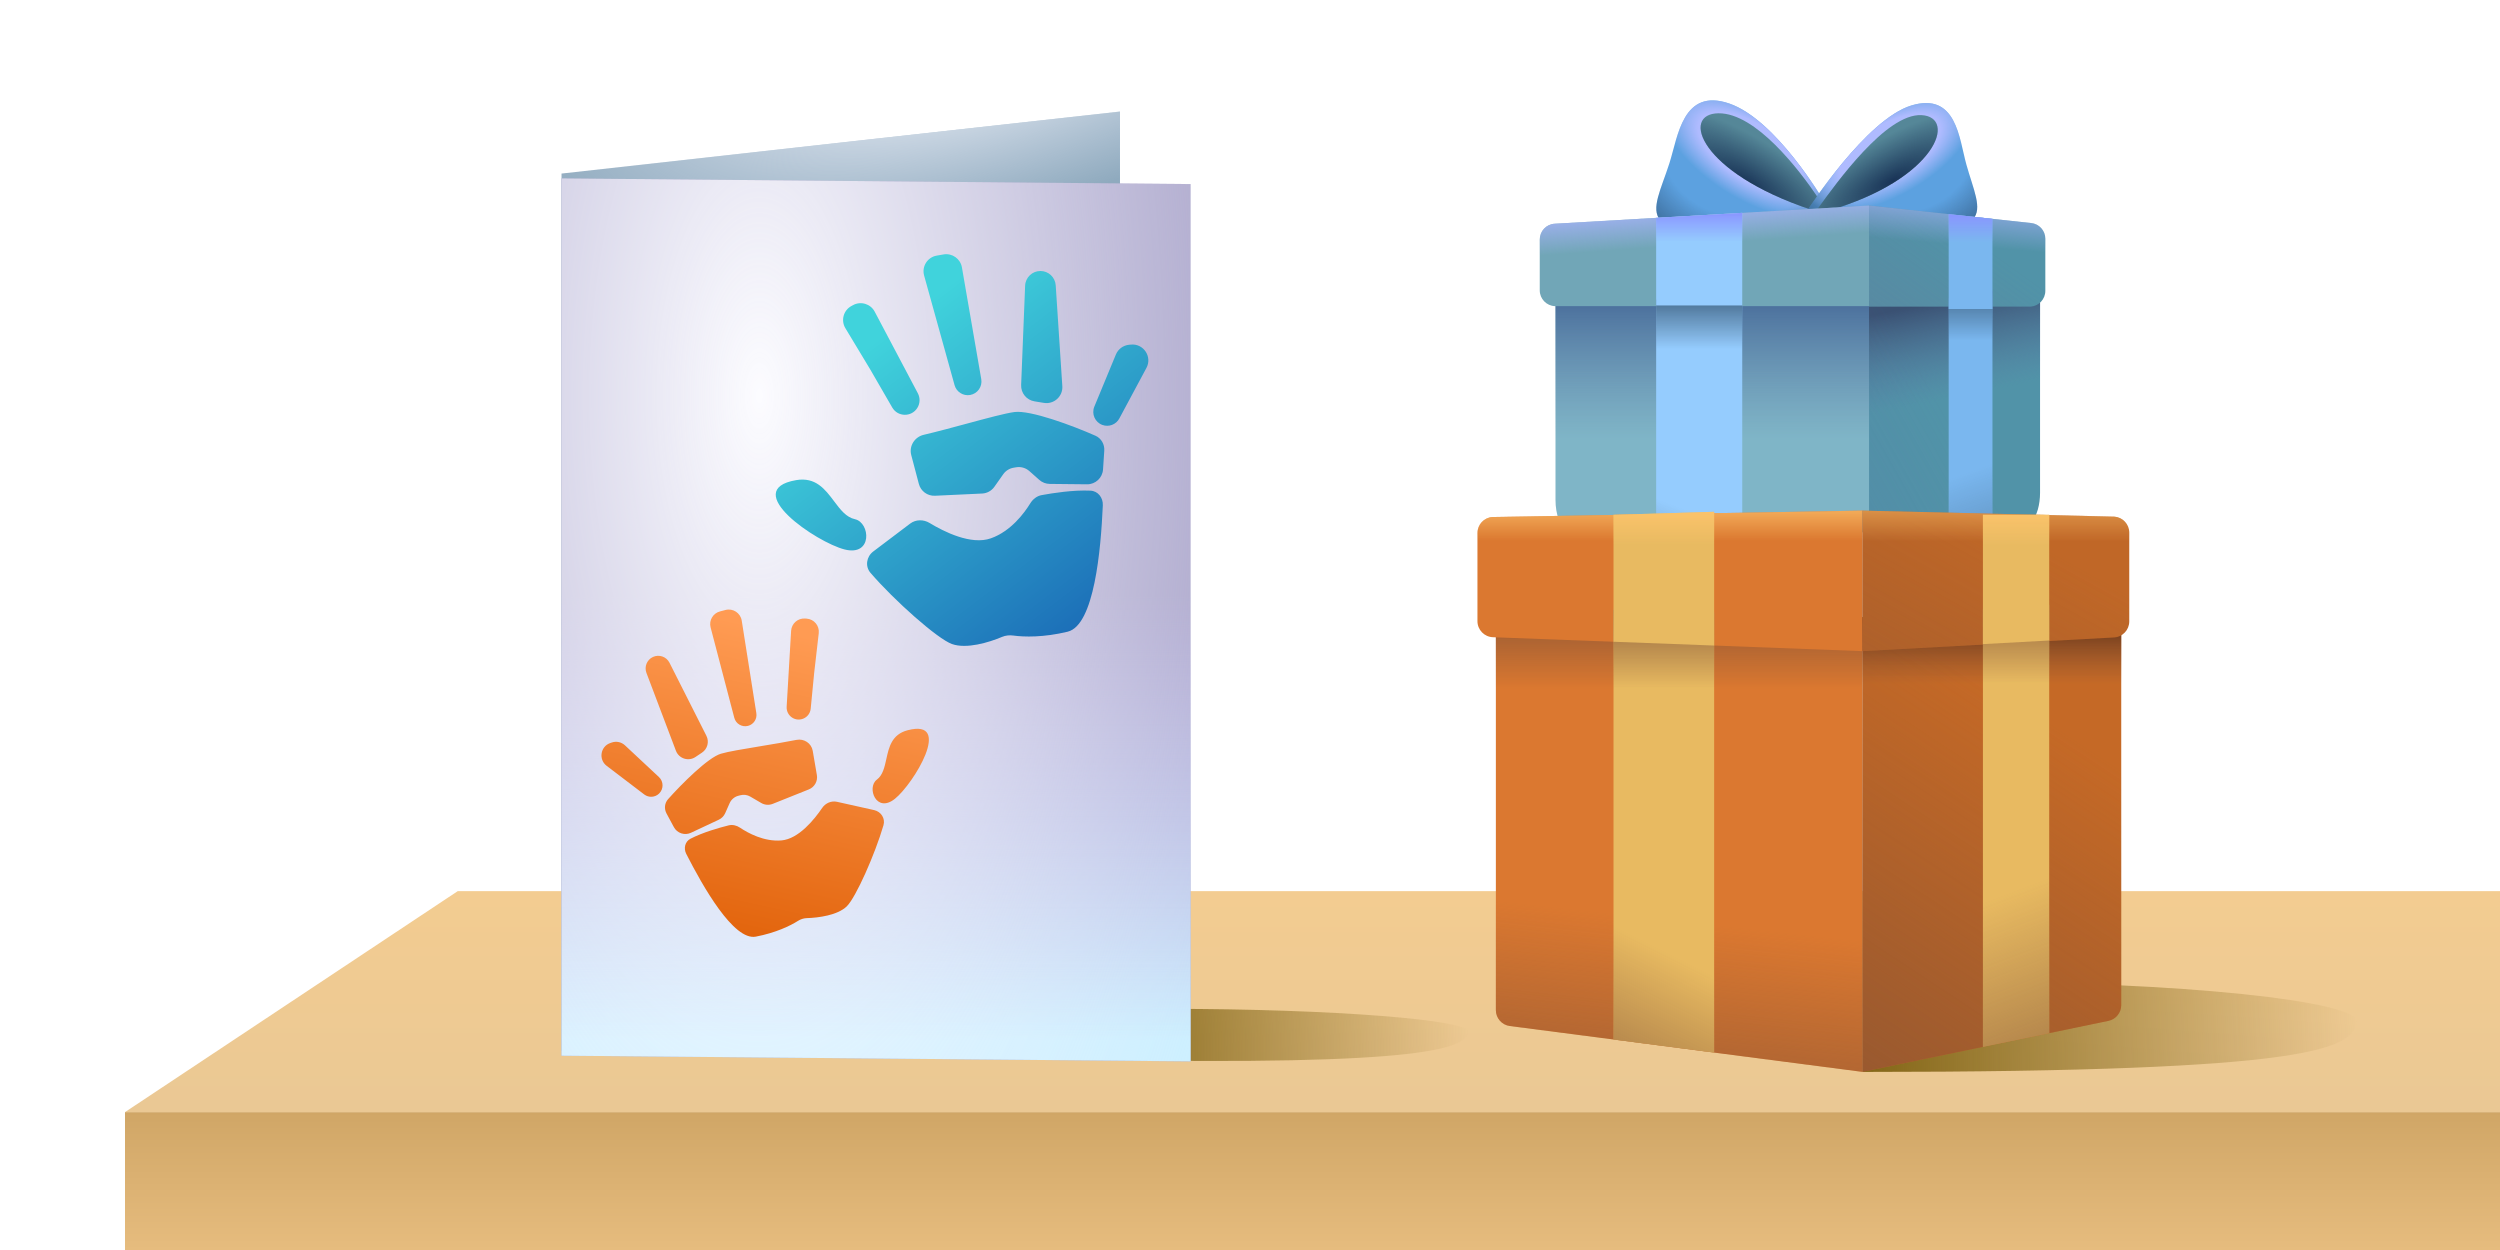 <svg viewBox="0 0 240 120" fill="none" xmlns="http://www.w3.org/2000/svg">
<path d="M12 106.762H240V120H12V106.762Z" fill="url(#paint0_linear_47_9700)"/>
<path d="M12 106.762H240V85.546H43.947L12 106.762Z" fill="url(#paint1_linear_47_9700)"/>
<path d="M104.106 101.718L112.119 96.85C128.058 96.85 141.299 97.919 140.983 99.094C140.598 100.523 137.716 102.375 104.106 101.718Z" fill="url(#paint2_radial_47_9700)"/>
<path d="M178.796 102.906L188.408 94.256C209.29 94.256 226.635 96.103 226.221 98.131C225.718 100.599 222.744 102.906 178.796 102.906Z" fill="url(#paint3_radial_47_9700)"/>
<path d="M53.908 16.662L107.519 10.709V94.929L53.908 100.882V16.662Z" fill="#8FAABE"/>
<path d="M53.908 16.662L107.519 10.709V94.929L53.908 100.882V16.662Z" fill="url(#paint4_radial_47_9700)"/>
<path d="M53.909 17.125L114.296 17.672V101.893L53.909 101.345V17.125Z" fill="#A29CC4"/>
<path d="M53.909 17.125L114.296 17.672V101.893L53.909 101.345V17.125Z" fill="url(#paint5_linear_47_9700)"/>
<path d="M53.909 17.125L114.296 17.672V101.893L53.909 101.345V17.125Z" fill="url(#paint6_radial_47_9700)"/>
<path fill-rule="evenodd" clip-rule="evenodd" d="M88.715 26.451L91.639 36.976C91.82 37.626 92.464 38.034 93.13 37.919C93.845 37.795 94.325 37.115 94.201 36.4L92.344 25.668C92.2 24.838 91.41 24.282 90.58 24.425L89.924 24.539C89.035 24.693 88.473 25.581 88.715 26.451ZM98.412 27.426L98.029 36.961C97.998 37.731 98.546 38.403 99.306 38.528L100.213 38.677C101.182 38.836 102.047 38.051 101.983 37.071L101.348 27.389C101.297 26.618 100.658 26.018 99.886 26.015C99.095 26.012 98.444 26.636 98.412 27.426ZM107.125 34.033L105.056 39.038C104.766 39.739 105.12 40.539 105.833 40.796C106.453 41.02 107.144 40.755 107.455 40.174L110.058 35.32C110.634 34.245 109.778 32.962 108.564 33.081L108.387 33.098C107.826 33.153 107.341 33.513 107.125 34.033ZM97.37 39.557C98.909 39.346 102.963 40.856 105.16 41.828C105.722 42.076 106.051 42.654 106.01 43.267L105.891 45.068C105.838 45.876 105.162 46.502 104.353 46.493L100.771 46.455C100.404 46.451 100.051 46.315 99.776 46.072L98.815 45.221C98.468 44.914 98 44.781 97.544 44.86L97.297 44.902C96.898 44.971 96.543 45.196 96.31 45.527L95.459 46.734C95.188 47.119 94.754 47.357 94.284 47.379L89.757 47.592C89.038 47.626 88.393 47.153 88.21 46.457L87.478 43.682C87.251 42.822 87.804 41.948 88.67 41.744C89.96 41.44 91.435 41.042 92.825 40.667C94.743 40.149 96.496 39.676 97.37 39.557ZM83.832 52.943L87.375 50.265C87.915 49.857 88.659 49.852 89.237 50.203C90.619 51.043 93.225 52.353 95.124 51.679C97.038 50.999 98.32 49.274 98.904 48.325C99.151 47.925 99.535 47.616 99.997 47.531C101.049 47.336 103.045 47.024 104.688 47.103C105.41 47.138 105.903 47.781 105.871 48.503C105.684 52.754 105.055 60.022 102.495 60.643C100.191 61.202 98.307 61.156 97.283 61.013C96.917 60.961 96.539 60.998 96.198 61.142C94.928 61.679 92.78 62.324 91.388 61.827C89.999 61.331 85.858 57.652 83.571 54.998C83.031 54.372 83.173 53.441 83.832 52.943ZM88.115 37.758L83.971 29.919C83.576 29.171 82.646 28.887 81.9 29.288L81.74 29.374C80.972 29.787 80.706 30.759 81.156 31.506L83.549 35.477L85.654 39.119C86.185 40.036 87.501 40.059 88.063 39.161C88.33 38.736 88.349 38.201 88.115 37.758ZM76.424 46.093C70.972 47.036 78.375 52.066 81.085 52.749C83.794 53.431 83.551 50.164 82.073 49.843C81.23 49.66 80.663 48.907 80.071 48.118C79.215 46.98 78.304 45.767 76.424 46.093Z" fill="url(#paint7_linear_47_9700)"/>
<path fill-rule="evenodd" clip-rule="evenodd" d="M71.206 59.578L72.609 68.467C72.696 69.016 72.352 69.542 71.814 69.683C71.236 69.835 70.644 69.489 70.492 68.91L68.218 60.231C68.042 59.56 68.444 58.873 69.116 58.697L69.646 58.558C70.365 58.369 71.09 58.843 71.206 59.578ZM75.519 67.85L75.947 60.559C75.988 59.862 76.588 59.333 77.284 59.378L77.433 59.388C78.15 59.435 78.682 60.072 78.6 60.786L78.163 64.581L77.828 68.03C77.744 68.899 76.765 69.366 76.037 68.885C75.692 68.657 75.495 68.263 75.519 67.85ZM64.271 63.623L67.816 70.639C68.102 71.206 67.921 71.897 67.393 72.251L66.764 72.672C66.092 73.122 65.176 72.829 64.889 72.073L62.058 64.597C61.832 64.002 62.106 63.334 62.684 63.068C63.276 62.796 63.977 63.041 64.271 63.623ZM69.196 72.36C67.97 72.729 65.447 75.245 64.132 76.724C63.796 77.102 63.746 77.647 63.986 78.093L64.691 79.403C65.007 79.991 65.727 80.229 66.331 79.946L69.003 78.693C69.276 78.565 69.495 78.342 69.618 78.066L70.047 77.1C70.203 76.751 70.508 76.492 70.877 76.395L71.077 76.343C71.399 76.258 71.742 76.305 72.03 76.474L73.08 77.088C73.415 77.284 73.822 77.314 74.182 77.17L77.648 75.783C78.198 75.563 78.52 74.988 78.42 74.404L78.021 72.073C77.897 71.351 77.184 70.885 76.465 71.028C75.394 71.24 74.152 71.446 72.982 71.64C71.368 71.907 69.891 72.151 69.196 72.36ZM59.996 71.551L63.257 74.596C63.713 75.022 63.721 75.743 63.275 76.179C62.887 76.559 62.279 76.597 61.846 76.267L58.237 73.518C57.438 72.909 57.641 71.654 58.591 71.329L58.73 71.281C59.17 71.13 59.656 71.234 59.996 71.551ZM83.917 77.769L80.346 76.972C79.802 76.851 79.243 77.101 78.929 77.562C78.18 78.664 76.674 80.536 75.021 80.68C73.353 80.824 71.803 79.968 71.041 79.457C70.719 79.241 70.326 79.141 69.95 79.235C69.095 79.448 67.492 79.896 66.288 80.517C65.758 80.79 65.609 81.44 65.879 81.97C67.472 85.093 70.426 90.326 72.558 89.917C74.475 89.549 75.872 88.871 76.59 88.414C76.847 88.25 77.143 88.149 77.448 88.14C78.584 88.109 80.415 87.859 81.288 87.011C82.16 86.164 84.007 81.991 84.815 79.221C85.005 78.567 84.582 77.918 83.917 77.769ZM87.13 70.104C91.539 68.948 87.708 75.248 85.91 76.686C84.112 78.123 83.178 75.59 84.177 74.845C84.746 74.42 84.913 73.662 85.088 72.868C85.341 71.722 85.609 70.502 87.13 70.104Z" fill="url(#paint8_linear_47_9700)"/>
<path d="M171.893 22.389C169.337 22.489 162.577 24.977 159.389 21.157C158.443 20.023 159.45 18.21 160.263 15.668C161.077 13.127 161.546 8.391 166.022 9.941C170.498 11.49 175.044 19.229 175.044 19.229L171.893 22.389Z" fill="#5CA1E0"/>
<path d="M171.893 22.389C169.337 22.489 162.577 24.977 159.389 21.157C158.443 20.023 159.45 18.21 160.263 15.668C161.077 13.127 161.546 8.391 166.022 9.941C170.498 11.49 175.044 19.229 175.044 19.229L171.893 22.389Z" fill="url(#paint9_radial_47_9700)"/>
<path d="M171.893 22.389C169.337 22.489 162.577 24.977 159.389 21.157C158.443 20.023 159.45 18.21 160.263 15.668C161.077 13.127 161.546 8.391 166.022 9.941C170.498 11.49 175.044 19.229 175.044 19.229L171.893 22.389Z" fill="url(#paint10_radial_47_9700)"/>
<path d="M164.98 10.875C168.536 10.845 172.698 16.241 174.575 19.052L173.875 20.133C163.126 16.547 161.323 10.905 164.98 10.875Z" fill="#558798"/>
<path d="M164.98 10.875C168.536 10.845 172.698 16.241 174.575 19.052L173.875 20.133C163.126 16.547 161.323 10.905 164.98 10.875Z" fill="url(#paint11_radial_47_9700)"/>
<path d="M175.925 21.717C178.355 21.905 186.23 24.569 189.405 21.046C190.347 20.001 189.453 18.238 188.771 15.788C188.089 13.338 187.813 8.811 183.494 10.124C179.175 11.437 173.572 20.103 173.572 20.103L175.925 21.717Z" fill="#5CA1E0"/>
<path d="M175.925 21.717C178.355 21.905 186.23 24.569 189.405 21.046C190.347 20.001 189.453 18.238 188.771 15.788C188.089 13.338 187.813 8.811 183.494 10.124C179.175 11.437 173.572 20.103 173.572 20.103L175.925 21.717Z" fill="url(#paint12_radial_47_9700)"/>
<path d="M175.925 21.717C178.355 21.905 186.23 24.569 189.405 21.046C190.347 20.001 189.453 18.238 188.771 15.788C188.089 13.338 187.813 8.811 183.494 10.124C179.175 11.437 173.572 20.103 173.572 20.103L175.925 21.717Z" fill="url(#paint13_radial_47_9700)"/>
<path d="M184.453 11.052C181.068 10.894 176.341 17.499 174.452 20.108L175.539 20.223C185.907 17.198 187.935 11.213 184.453 11.052Z" fill="#558798"/>
<path d="M184.453 11.052C181.068 10.894 176.341 17.499 174.452 20.108L175.539 20.223C185.907 17.198 187.935 11.213 184.453 11.052Z" fill="url(#paint14_radial_47_9700)"/>
<path d="M149.328 28.153H179.425V51.095H150.886C150.73 51.095 150.57 51.082 150.435 51.004C149.789 50.629 149.328 49.404 149.328 47.98V28.153Z" fill="#7FB5C7"/>
<path d="M149.328 28.153H179.425V51.095H150.886C150.73 51.095 150.57 51.082 150.435 51.004C149.789 50.629 149.328 49.404 149.328 47.98V28.153Z" fill="url(#paint15_linear_47_9700)"/>
<path d="M149.328 28.153H179.425V51.095H150.886C150.73 51.095 150.57 51.082 150.435 51.004C149.789 50.629 149.328 49.404 149.328 47.98V28.153Z" fill="url(#paint16_linear_47_9700)"/>
<path d="M195.845 27.131L179.426 28.899V50.342H194.26C194.562 50.342 194.874 50.276 195.071 50.047C195.541 49.501 195.845 48.463 195.845 47.309V27.131Z" fill="#5193A8"/>
<path d="M195.845 27.131L179.426 28.899V50.342H194.26C194.562 50.342 194.874 50.276 195.071 50.047C195.541 49.501 195.845 48.463 195.845 47.309V27.131Z" fill="url(#paint17_linear_47_9700)"/>
<path d="M195.845 27.131L179.426 28.899V50.342H194.26C194.562 50.342 194.874 50.276 195.071 50.047C195.541 49.501 195.845 48.463 195.845 47.309V27.131Z" fill="url(#paint18_linear_47_9700)"/>
<path d="M147.816 22.994C147.816 22.189 148.443 21.524 149.246 21.478L179.425 19.728V29.391H149.277C148.461 29.361 147.816 28.69 147.816 27.874V22.994Z" fill="#71A6B7"/>
<path d="M147.816 22.994C147.816 22.189 148.443 21.524 149.246 21.478L179.425 19.728V29.391H149.277C148.461 29.361 147.816 28.69 147.816 27.874V22.994Z" fill="url(#paint19_linear_47_9700)"/>
<path d="M196.352 22.924C196.352 22.148 195.768 21.497 194.998 21.414L179.425 19.728V29.435H194.941C195.736 29.379 196.352 28.718 196.352 27.921V22.924Z" fill="#5193A8"/>
<path d="M196.352 22.924C196.352 22.148 195.768 21.497 194.998 21.414L179.425 19.728V29.435H194.941C195.736 29.379 196.352 28.718 196.352 27.921V22.924Z" fill="url(#paint20_linear_47_9700)"/>
<path d="M196.352 22.924C196.352 22.148 195.768 21.497 194.998 21.414L179.425 19.728V29.435H194.941C195.736 29.379 196.352 28.718 196.352 27.921V22.924Z" fill="url(#paint21_linear_47_9700)"/>
<path fill-rule="evenodd" clip-rule="evenodd" d="M158.991 51.163V28.744L167.255 29.25V51.163H158.991Z" fill="#95CCFE"/>
<path fill-rule="evenodd" clip-rule="evenodd" d="M158.991 51.163V28.744L167.255 29.25V51.163H158.991Z" fill="url(#paint22_linear_47_9700)"/>
<path fill-rule="evenodd" clip-rule="evenodd" d="M158.991 51.163V28.744L167.255 29.25V51.163H158.991Z" fill="url(#paint23_linear_47_9700)"/>
<path fill-rule="evenodd" clip-rule="evenodd" d="M187.073 50.452V28.663L191.277 27.93V50.452H187.073Z" fill="#7AB7EF"/>
<path fill-rule="evenodd" clip-rule="evenodd" d="M187.073 50.452V28.663L191.277 27.93V50.452H187.073Z" fill="url(#paint24_linear_47_9700)"/>
<path fill-rule="evenodd" clip-rule="evenodd" d="M187.073 50.452V28.663L191.277 27.93V50.452H187.073Z" fill="url(#paint25_linear_47_9700)"/>
<path fill-rule="evenodd" clip-rule="evenodd" d="M158.991 29.327V20.913L167.255 20.433V29.327H158.991Z" fill="#95CCFE"/>
<path fill-rule="evenodd" clip-rule="evenodd" d="M158.991 29.327V20.913L167.255 20.433V29.327H158.991Z" fill="url(#paint26_linear_47_9700)"/>
<path fill-rule="evenodd" clip-rule="evenodd" d="M187.073 29.665V20.556L191.277 21.011V29.665H187.073Z" fill="#7AB7EF"/>
<path fill-rule="evenodd" clip-rule="evenodd" d="M187.073 29.665V20.556L191.277 21.011V29.665H187.073Z" fill="url(#paint27_linear_47_9700)"/>
<path d="M143.603 58.199L178.783 59.239V102.899L144.945 98.498C144.177 98.398 143.603 97.743 143.603 96.969V58.199Z" fill="#DB7830"/>
<path d="M143.603 58.199L178.783 59.239V102.899L144.945 98.498C144.177 98.398 143.603 97.743 143.603 96.969V58.199Z" fill="url(#paint28_linear_47_9700)"/>
<path d="M143.603 58.199L178.783 59.239V102.899L144.945 98.498C144.177 98.398 143.603 97.743 143.603 96.969V58.199Z" fill="url(#paint29_linear_47_9700)"/>
<path d="M203.639 57.622L178.784 59.241V102.9L202.411 98.001C203.126 97.853 203.639 97.222 203.639 96.491V57.622Z" fill="#C56926"/>
<path d="M203.639 57.622L178.784 59.241V102.9L202.411 98.001C203.126 97.853 203.639 97.222 203.639 96.491V57.622Z" fill="url(#paint30_linear_47_9700)"/>
<path d="M203.639 57.622L178.784 59.241V102.9L202.411 98.001C203.126 97.853 203.639 97.222 203.639 96.491V57.622Z" fill="url(#paint31_linear_47_9700)"/>
<path d="M141.835 51.17C141.835 50.354 142.472 49.679 143.287 49.632L178.783 49.018V62.51L143.318 61.173C142.49 61.141 141.835 60.461 141.835 59.632V51.17Z" fill="#DB7830"/>
<path d="M141.835 51.17C141.835 50.354 142.472 49.679 143.287 49.632L178.783 49.018V62.51L143.318 61.173C142.49 61.141 141.835 60.461 141.835 59.632V51.17Z" fill="url(#paint32_linear_47_9700)"/>
<path d="M204.408 51.134C204.408 50.332 203.793 49.664 202.994 49.598L178.783 49.018V62.51L202.95 61.196C203.767 61.151 204.408 60.475 204.408 59.657V51.134Z" fill="#C06727"/>
<path d="M204.408 51.134C204.408 50.332 203.793 49.664 202.994 49.598L178.783 49.018V62.51L202.95 61.196C203.767 61.151 204.408 60.475 204.408 59.657V51.134Z" fill="url(#paint33_linear_47_9700)"/>
<path d="M204.408 51.134C204.408 50.332 203.793 49.664 202.994 49.598L178.783 49.018V62.51L202.95 61.196C203.767 61.151 204.408 60.475 204.408 59.657V51.134Z" fill="url(#paint34_linear_47_9700)"/>
<path fill-rule="evenodd" clip-rule="evenodd" d="M154.897 99.792V58.533L164.558 58.819V101.049L154.897 99.792Z" fill="#E8BA61"/>
<path fill-rule="evenodd" clip-rule="evenodd" d="M154.897 99.792V58.533L164.558 58.819V101.049L154.897 99.792Z" fill="url(#paint35_linear_47_9700)"/>
<path fill-rule="evenodd" clip-rule="evenodd" d="M154.897 99.792V58.533L164.558 58.819V101.049L154.897 99.792Z" fill="url(#paint36_linear_47_9700)"/>
<path fill-rule="evenodd" clip-rule="evenodd" d="M190.361 100.499V58.486L196.724 58.072V99.18L190.361 100.499Z" fill="#E8BA61"/>
<path fill-rule="evenodd" clip-rule="evenodd" d="M190.361 100.499V58.486L196.724 58.072V99.18L190.361 100.499Z" fill="url(#paint37_linear_47_9700)"/>
<path fill-rule="evenodd" clip-rule="evenodd" d="M190.361 100.499V58.486L196.724 58.072V99.18L190.361 100.499Z" fill="url(#paint38_linear_47_9700)"/>
<path fill-rule="evenodd" clip-rule="evenodd" d="M154.897 61.608V49.421L164.558 49.133V61.972L154.897 61.608Z" fill="#E8BA61"/>
<path fill-rule="evenodd" clip-rule="evenodd" d="M154.897 61.608V49.421L164.558 49.133V61.972L154.897 61.608Z" fill="url(#paint39_linear_47_9700)"/>
<path fill-rule="evenodd" clip-rule="evenodd" d="M190.361 61.835V49.421H196.724V61.489L190.361 61.835Z" fill="#E8BA61"/>
<path fill-rule="evenodd" clip-rule="evenodd" d="M190.361 61.835V49.421H196.724V61.489L190.361 61.835Z" fill="url(#paint40_linear_47_9700)"/>
<defs>
<linearGradient id="paint0_linear_47_9700" x1="126" y1="106.762" x2="126" y2="120" gradientUnits="userSpaceOnUse">
<stop stop-color="#D0A666"/>
<stop offset="1" stop-color="#E6BC7E"/>
</linearGradient>
<linearGradient id="paint1_linear_47_9700" x1="126" y1="106.762" x2="126" y2="81.341" gradientUnits="userSpaceOnUse">
<stop stop-color="#EAC894"/>
<stop offset="1" stop-color="#F5CD90"/>
</linearGradient>
<radialGradient id="paint2_radial_47_9700" cx="0" cy="0" r="1" gradientUnits="userSpaceOnUse" gradientTransform="translate(103.961 99.478) rotate(-2.613) scale(37.066 70.269)">
<stop stop-color="#806313"/>
<stop offset="1" stop-color="#806313" stop-opacity="0"/>
</radialGradient>
<radialGradient id="paint3_radial_47_9700" cx="0" cy="0" r="1" gradientUnits="userSpaceOnUse" gradientTransform="translate(177.722 98.795) rotate(-3.442) scale(48.595 121.235)">
<stop stop-color="#806313"/>
<stop offset="1" stop-color="#806313" stop-opacity="0"/>
</radialGradient>
<radialGradient id="paint4_radial_47_9700" cx="0" cy="0" r="1" gradientUnits="userSpaceOnUse" gradientTransform="translate(92.899 4.36) rotate(-14.491) scale(43.734 16.545)">
<stop stop-color="#FCFCFF"/>
<stop offset="1" stop-color="#F2F3FF" stop-opacity="0"/>
</radialGradient>
<linearGradient id="paint5_linear_47_9700" x1="93.046" y1="100.024" x2="93.046" y2="56.957" gradientUnits="userSpaceOnUse">
<stop stop-color="#C9EFFF"/>
<stop offset="1" stop-color="#CFC9FF" stop-opacity="0"/>
</linearGradient>
<radialGradient id="paint6_radial_47_9700" cx="0" cy="0" r="1" gradientUnits="userSpaceOnUse" gradientTransform="translate(72.924 37.894) scale(55.07 126.461)">
<stop stop-color="#FCFCFF"/>
<stop offset="1" stop-color="#F2F3FF" stop-opacity="0"/>
</radialGradient>
<linearGradient id="paint7_linear_47_9700" x1="100.057" y1="64.108" x2="79.02" y2="36.583" gradientUnits="userSpaceOnUse">
<stop stop-color="#1B6CB7"/>
<stop offset="1" stop-color="#40D3DC"/>
</linearGradient>
<linearGradient id="paint8_linear_47_9700" x1="71.874" y1="92.43" x2="78.654" y2="61.368" gradientUnits="userSpaceOnUse">
<stop stop-color="#E06007"/>
<stop offset="1" stop-color="#FF9B53"/>
</linearGradient>
<radialGradient id="paint9_radial_47_9700" cx="0" cy="0" r="1" gradientUnits="userSpaceOnUse" gradientTransform="translate(167.47 13.865) rotate(91.046) scale(14.002 15.953)">
<stop offset="0.498" stop-color="#203D5B" stop-opacity="0"/>
<stop offset="1" stop-color="#203D5B"/>
</radialGradient>
<radialGradient id="paint10_radial_47_9700" cx="0" cy="0" r="1" gradientUnits="userSpaceOnUse" gradientTransform="translate(167.996 14.536) rotate(122.322) scale(4.502 9.577)">
<stop offset="0.588" stop-color="#AFBBFF"/>
<stop offset="1" stop-color="#AFBBFF" stop-opacity="0"/>
</radialGradient>
<radialGradient id="paint11_radial_47_9700" cx="0" cy="0" r="1" gradientUnits="userSpaceOnUse" gradientTransform="translate(167.551 17.553) rotate(121.685) scale(4.315 12.272)">
<stop stop-color="#193457"/>
<stop offset="1" stop-color="#193457" stop-opacity="0"/>
</radialGradient>
<radialGradient id="paint12_radial_47_9700" cx="0" cy="0" r="1" gradientUnits="userSpaceOnUse" gradientTransform="translate(181.973 13.809) rotate(91.134) scale(13.345 15.204)">
<stop offset="0.498" stop-color="#203D5B" stop-opacity="0"/>
<stop offset="1" stop-color="#203D5B"/>
</radialGradient>
<radialGradient id="paint13_radial_47_9700" cx="0" cy="0" r="1" gradientUnits="userSpaceOnUse" gradientTransform="translate(181.448 14.429) rotate(59.858) scale(4.29 9.127)">
<stop offset="0.588" stop-color="#AFBBFF"/>
<stop offset="1" stop-color="#AFBBFF" stop-opacity="0"/>
</radialGradient>
<radialGradient id="paint14_radial_47_9700" cx="0" cy="0" r="1" gradientUnits="userSpaceOnUse" gradientTransform="translate(181.763 17.318) rotate(60.495) scale(4.112 11.696)">
<stop stop-color="#193457"/>
<stop offset="1" stop-color="#193457" stop-opacity="0"/>
</radialGradient>
<linearGradient id="paint15_linear_47_9700" x1="164.377" y1="24.988" x2="164.377" y2="42.193" gradientUnits="userSpaceOnUse">
<stop stop-color="#325189"/>
<stop offset="1" stop-color="#5876A3" stop-opacity="0"/>
</linearGradient>
<linearGradient id="paint16_linear_47_9700" x1="158.25" y1="133.071" x2="169.765" y2="82.826" gradientUnits="userSpaceOnUse">
<stop stop-color="#325189"/>
<stop offset="1" stop-color="#5876A3" stop-opacity="0"/>
</linearGradient>
<linearGradient id="paint17_linear_47_9700" x1="187.185" y1="28.756" x2="189.054" y2="37.879" gradientUnits="userSpaceOnUse">
<stop stop-color="#3A5173"/>
<stop offset="1" stop-color="#5876A3" stop-opacity="0"/>
</linearGradient>
<linearGradient id="paint18_linear_47_9700" x1="164.942" y1="133.539" x2="221.646" y2="101.447" gradientUnits="userSpaceOnUse">
<stop stop-color="#5876A3"/>
<stop offset="1" stop-color="#5876A3" stop-opacity="0"/>
</linearGradient>
<linearGradient id="paint19_linear_47_9700" x1="163.316" y1="19.104" x2="163.621" y2="23.433" gradientUnits="userSpaceOnUse">
<stop stop-color="#ACB4FF"/>
<stop offset="1" stop-color="#ACB4FF" stop-opacity="0"/>
</linearGradient>
<linearGradient id="paint20_linear_47_9700" x1="167.627" y1="69.025" x2="196.932" y2="28.27" gradientUnits="userSpaceOnUse">
<stop stop-color="#706B8E"/>
<stop offset="1" stop-color="#706B8E" stop-opacity="0"/>
</linearGradient>
<linearGradient id="paint21_linear_47_9700" x1="188.414" y1="17.568" x2="187.889" y2="23.509" gradientUnits="userSpaceOnUse">
<stop stop-color="#ACB4FF"/>
<stop offset="1" stop-color="#ACB4FF" stop-opacity="0"/>
</linearGradient>
<linearGradient id="paint22_linear_47_9700" x1="163.123" y1="27.671" x2="163.123" y2="33.504" gradientUnits="userSpaceOnUse">
<stop stop-color="#375977"/>
<stop offset="1" stop-color="#375977" stop-opacity="0"/>
</linearGradient>
<linearGradient id="paint23_linear_47_9700" x1="161.441" y1="64.312" x2="166.513" y2="50.668" gradientUnits="userSpaceOnUse">
<stop stop-color="#375977"/>
<stop offset="1" stop-color="#375977" stop-opacity="0"/>
</linearGradient>
<linearGradient id="paint24_linear_47_9700" x1="189.175" y1="26.856" x2="189.175" y2="32.692" gradientUnits="userSpaceOnUse">
<stop stop-color="#375977"/>
<stop offset="1" stop-color="#375977" stop-opacity="0"/>
</linearGradient>
<linearGradient id="paint25_linear_47_9700" x1="194.985" y1="63.561" x2="188.41" y2="45.525" gradientUnits="userSpaceOnUse">
<stop stop-color="#375977"/>
<stop offset="1" stop-color="#375977" stop-opacity="0"/>
</linearGradient>
<linearGradient id="paint26_linear_47_9700" x1="163.123" y1="20.433" x2="163.123" y2="23.217" gradientUnits="userSpaceOnUse">
<stop stop-color="#8A96FF"/>
<stop offset="1" stop-color="#8A96FF" stop-opacity="0"/>
</linearGradient>
<linearGradient id="paint27_linear_47_9700" x1="189.175" y1="20.556" x2="189.175" y2="23.282" gradientUnits="userSpaceOnUse">
<stop stop-color="#8A96FF"/>
<stop offset="1" stop-color="#8A96FF" stop-opacity="0"/>
</linearGradient>
<linearGradient id="paint28_linear_47_9700" x1="161.193" y1="56.41" x2="161.193" y2="66.132" gradientUnits="userSpaceOnUse">
<stop stop-color="#7D4F35"/>
<stop offset="1" stop-color="#7D4F35" stop-opacity="0"/>
</linearGradient>
<linearGradient id="paint29_linear_47_9700" x1="154.031" y1="117.481" x2="157.301" y2="87.962" gradientUnits="userSpaceOnUse">
<stop stop-color="#7D4F35"/>
<stop offset="1" stop-color="#7D4F35" stop-opacity="0"/>
</linearGradient>
<linearGradient id="paint30_linear_47_9700" x1="191.212" y1="59.681" x2="191.212" y2="65.659" gradientUnits="userSpaceOnUse">
<stop stop-color="#613117"/>
<stop offset="1" stop-color="#7D4F35" stop-opacity="0"/>
</linearGradient>
<linearGradient id="paint31_linear_47_9700" x1="156.859" y1="117.746" x2="191.212" y2="65.659" gradientUnits="userSpaceOnUse">
<stop stop-color="#7D4F35"/>
<stop offset="1" stop-color="#7D4F35" stop-opacity="0"/>
</linearGradient>
<linearGradient id="paint32_linear_47_9700" x1="160.309" y1="47.574" x2="160.309" y2="51.904" gradientUnits="userSpaceOnUse">
<stop stop-color="#FFC56D"/>
<stop offset="1" stop-color="#FFC56D" stop-opacity="0"/>
</linearGradient>
<linearGradient id="paint33_linear_47_9700" x1="160.925" y1="105.197" x2="191.595" y2="49.958" gradientUnits="userSpaceOnUse">
<stop stop-color="#7D4F35"/>
<stop offset="1" stop-color="#7D4F35" stop-opacity="0"/>
</linearGradient>
<linearGradient id="paint34_linear_47_9700" x1="191.595" y1="45.364" x2="191.595" y2="51.992" gradientUnits="userSpaceOnUse">
<stop stop-color="#FFC56D"/>
<stop offset="1" stop-color="#FFC56D" stop-opacity="0"/>
</linearGradient>
<linearGradient id="paint35_linear_47_9700" x1="159.727" y1="56.832" x2="159.727" y2="66.079" gradientUnits="userSpaceOnUse">
<stop stop-color="#7D4F35"/>
<stop offset="1" stop-color="#7D4F35" stop-opacity="0"/>
</linearGradient>
<linearGradient id="paint36_linear_47_9700" x1="157.761" y1="114.918" x2="167.657" y2="95.289" gradientUnits="userSpaceOnUse">
<stop stop-color="#7D4F35"/>
<stop offset="1" stop-color="#7D4F35" stop-opacity="0"/>
</linearGradient>
<linearGradient id="paint37_linear_47_9700" x1="193.542" y1="56.375" x2="193.542" y2="65.602" gradientUnits="userSpaceOnUse">
<stop stop-color="#7D4F35"/>
<stop offset="1" stop-color="#7D4F35" stop-opacity="0"/>
</linearGradient>
<linearGradient id="paint38_linear_47_9700" x1="202.337" y1="114.41" x2="191.592" y2="86.194" gradientUnits="userSpaceOnUse">
<stop stop-color="#7D4F35"/>
<stop offset="1" stop-color="#7D4F35" stop-opacity="0"/>
</linearGradient>
<linearGradient id="paint39_linear_47_9700" x1="159.727" y1="48.398" x2="159.727" y2="52.333" gradientUnits="userSpaceOnUse">
<stop stop-color="#FFC56D"/>
<stop offset="1" stop-color="#FFC56D" stop-opacity="0"/>
</linearGradient>
<linearGradient id="paint40_linear_47_9700" x1="193.542" y1="48.541" x2="193.542" y2="52.395" gradientUnits="userSpaceOnUse">
<stop stop-color="#FFC56D"/>
<stop offset="1" stop-color="#FFC56D" stop-opacity="0"/>
</linearGradient>
</defs>
</svg>
